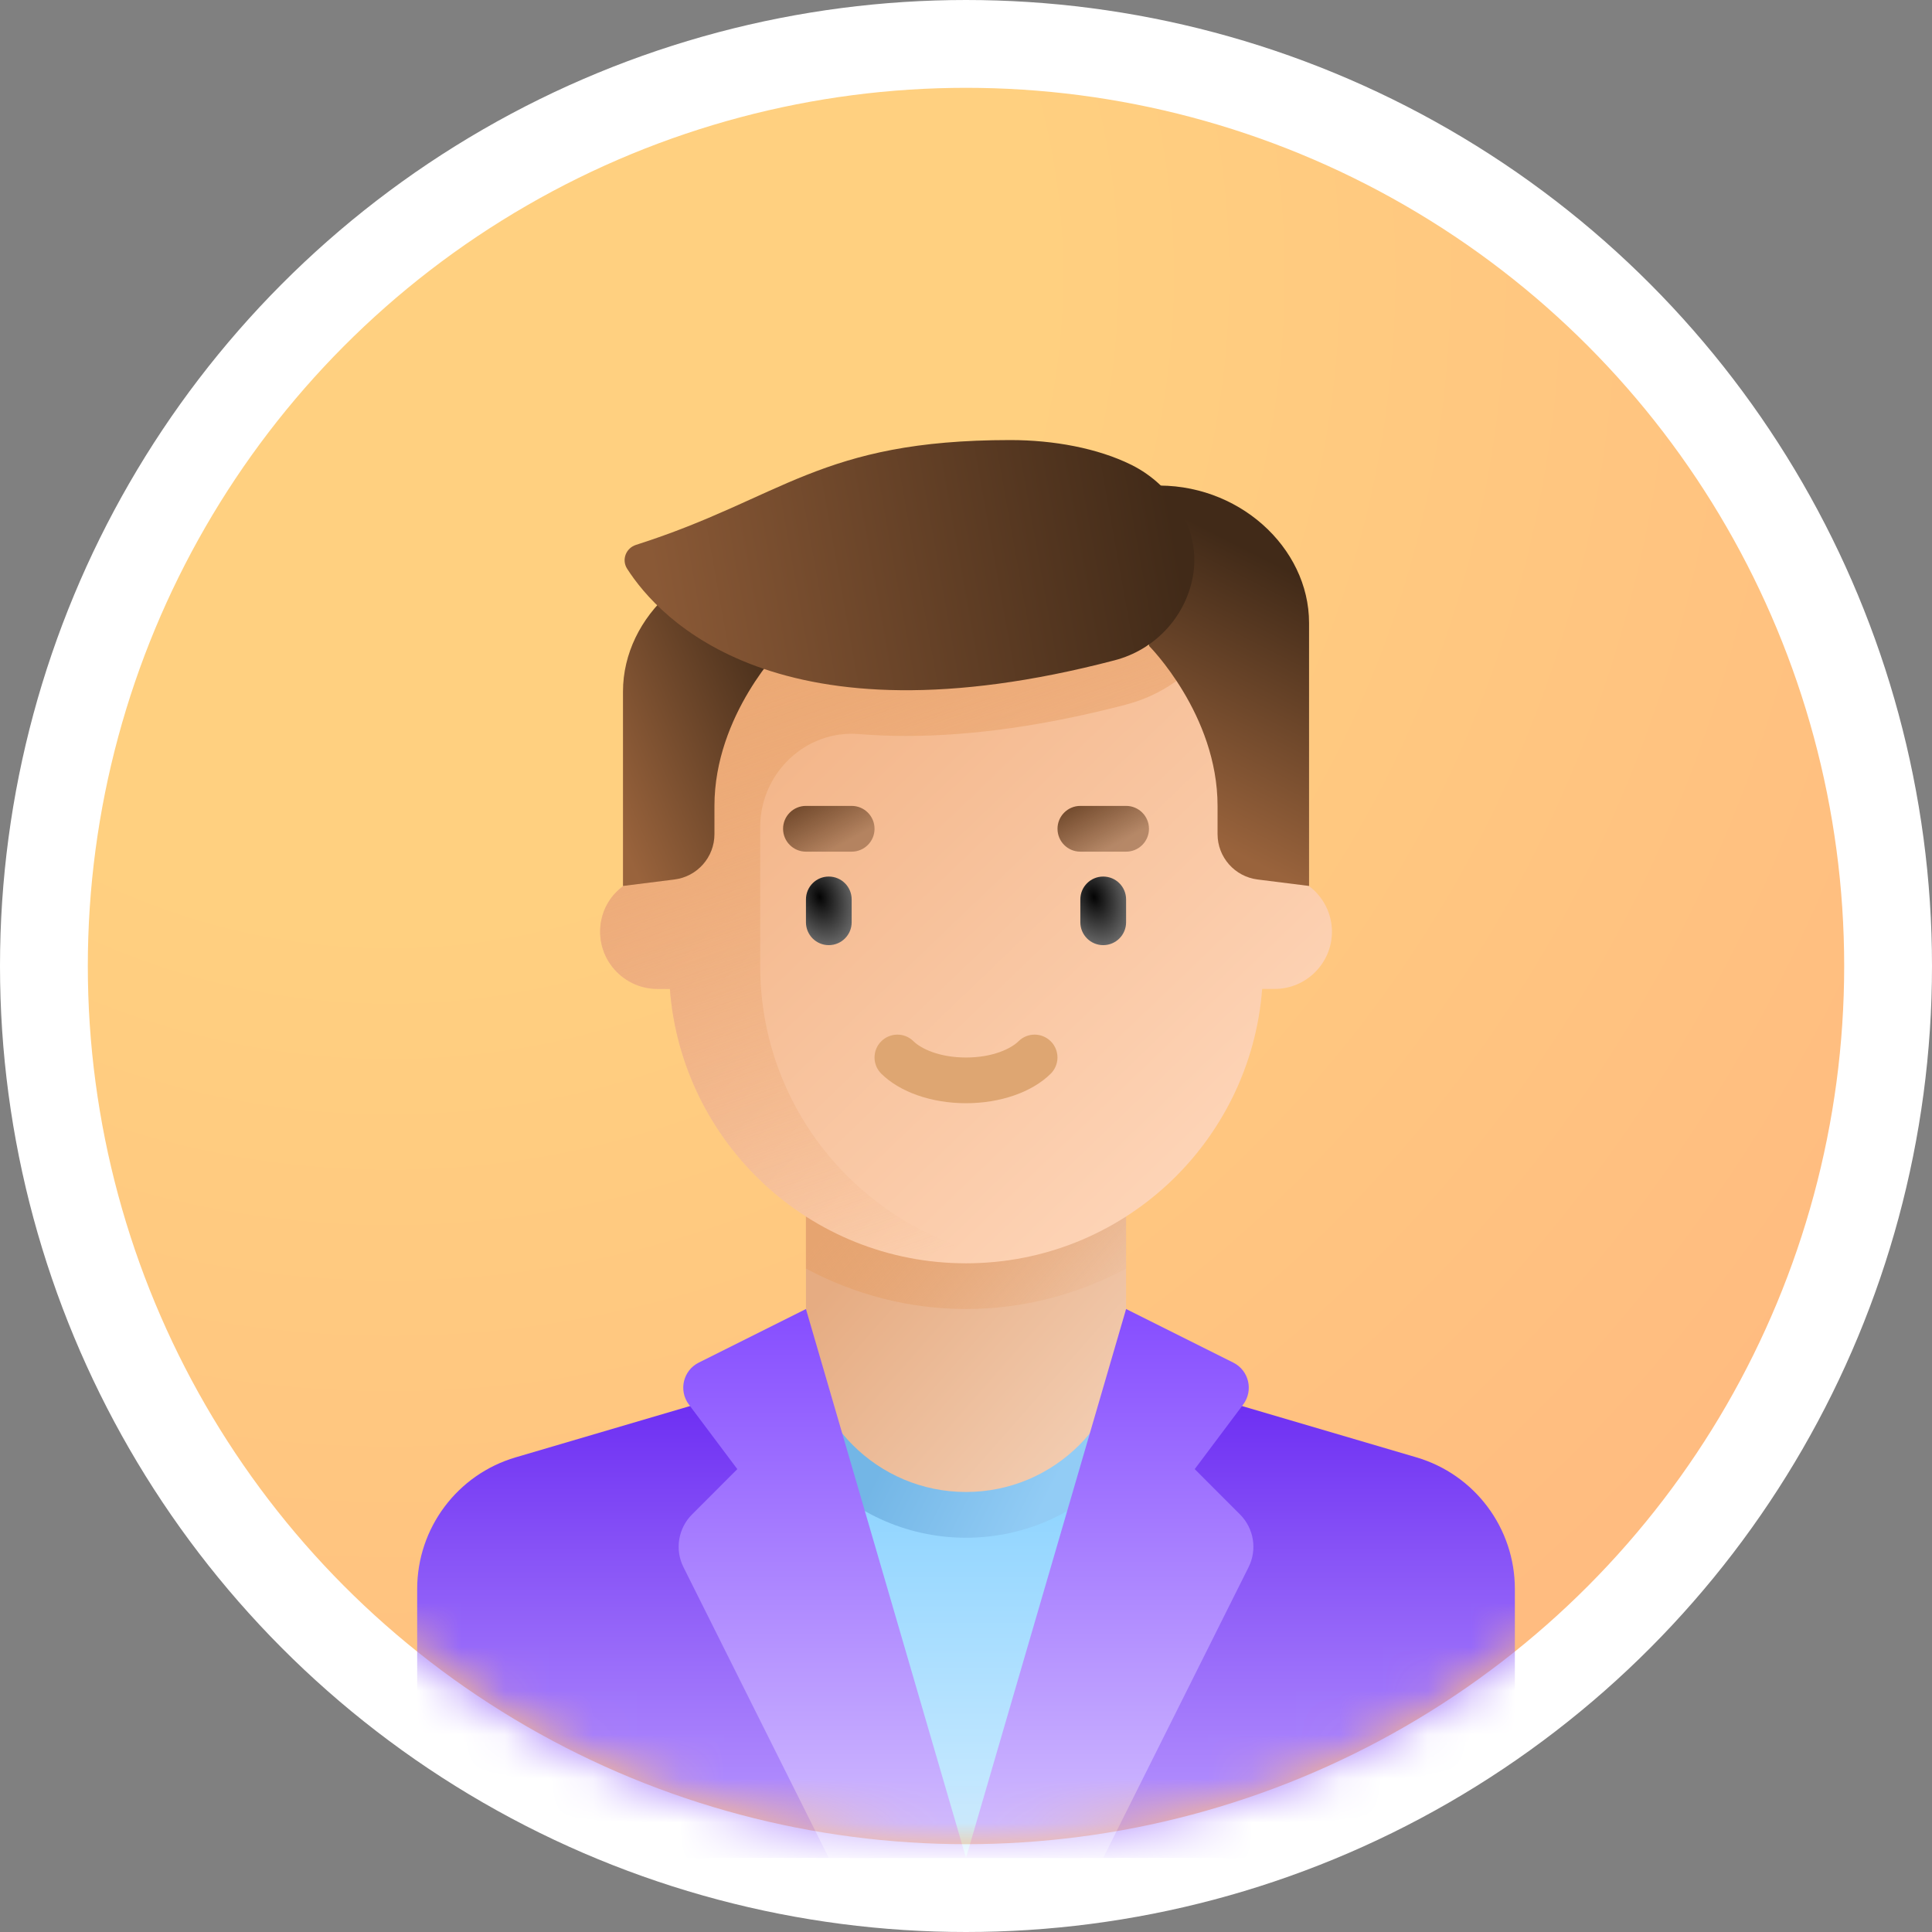 <svg width="44" height="44" viewBox="0 0 44 44" fill="none" xmlns="http://www.w3.org/2000/svg">
<rect x="0" y="0" width="44" height="44" fill="#808080" stroke="none"/>
<circle cx="22" cy="22" r="20" fill="#FFD080"/>
<circle cx="22" cy="22" r="21" fill="url(#paint0_radial_7623_11617)" stroke="white" stroke-width="2"/>
<mask id="mask0_7623_11617" style="mask-type:alpha" maskUnits="userSpaceOnUse" x="2" y="2" width="40" height="40">
<circle cx="22" cy="22" r="20" fill="#C4C4C4"/>
</mask>
<g mask="url(#mask0_7623_11617)">
<path d="M32.257 33.19L26.768 31.575H17.233L11.744 33.19C10.414 33.581 9.501 34.801 9.501 36.188V40.75C9.501 41.613 10.2 42.313 11.063 42.313H32.938C33.801 42.313 34.5 41.613 34.5 40.75V36.188C34.5 34.801 33.587 33.581 32.257 33.19Z" fill="url(#paint1_linear_7623_11617)"/>
<path d="M24.604 42.313H19.396L18.355 31.896H25.646L24.604 42.313Z" fill="url(#paint2_linear_7623_11617)"/>
<path d="M18.355 31.896L18.51 33.455C19.369 34.414 20.612 35.021 22 35.021C23.388 35.021 24.632 34.414 25.49 33.455L25.646 31.896H18.355Z" fill="url(#paint3_linear_7623_11617)"/>
<path d="M22 33.979C19.987 33.979 18.355 32.347 18.355 30.333V26.688H25.646V30.333C25.646 32.347 24.014 33.979 22 33.979Z" fill="url(#paint4_linear_7623_11617)"/>
<path d="M18.355 28.891C19.449 29.476 20.689 29.812 22 29.812C23.311 29.812 24.552 29.476 25.646 28.891V26.688H18.355V28.891Z" fill="url(#paint5_linear_7623_11617)"/>
<path d="M29.032 19.918H28.771V14.709H15.23V19.918H14.97C14.253 19.918 13.668 20.503 13.668 21.22C13.668 21.936 14.253 22.522 14.97 22.522H15.256C15.523 26.017 18.437 28.771 22 28.771C25.564 28.771 28.478 26.017 28.745 22.522H29.032C29.748 22.522 30.334 21.936 30.334 21.22C30.334 20.503 29.748 19.918 29.032 19.918Z" fill="url(#paint6_linear_7623_11617)"/>
<path d="M18.875 21.525C18.587 21.525 18.355 21.292 18.355 21.004V20.484C18.355 20.196 18.587 19.963 18.875 19.963C19.163 19.963 19.396 20.196 19.396 20.484V21.004C19.396 21.292 19.163 21.525 18.875 21.525Z" fill="url(#paint7_radial_7623_11617)"/>
<path d="M25.125 21.525C24.837 21.525 24.604 21.292 24.604 21.004V20.483C24.604 20.196 24.837 19.963 25.125 19.963C25.413 19.963 25.646 20.196 25.646 20.483V21.004C25.646 21.292 25.413 21.525 25.125 21.525Z" fill="url(#paint8_radial_7623_11617)"/>
<path d="M19.396 19.396H18.355C18.067 19.396 17.834 19.163 17.834 18.875C17.834 18.587 18.067 18.354 18.355 18.354H19.396C19.684 18.354 19.917 18.587 19.917 18.875C19.917 19.163 19.684 19.396 19.396 19.396Z" fill="url(#paint9_linear_7623_11617)"/>
<path d="M25.646 19.396H24.604C24.316 19.396 24.084 19.163 24.084 18.875C24.084 18.587 24.317 18.354 24.604 18.354H25.646C25.934 18.354 26.167 18.587 26.167 18.875C26.167 19.163 25.934 19.396 25.646 19.396Z" fill="url(#paint10_linear_7623_11617)"/>
<path d="M15.23 14.709V19.918H15.015C14.422 19.918 13.868 20.293 13.715 20.866C13.482 21.732 14.138 22.522 14.97 22.522H15.256C15.523 26.017 18.437 28.771 22 28.771C22.357 28.771 22.704 28.737 23.045 28.684C19.8 28.183 17.313 25.386 17.313 22.001V18.836C17.313 17.613 18.346 16.618 19.564 16.718C19.905 16.746 20.264 16.761 20.64 16.761C22.15 16.761 23.836 16.52 25.652 16.045C26.445 15.837 27.128 15.354 27.594 14.709H15.23Z" fill="url(#paint11_linear_7623_11617)"/>
<path d="M17.769 12.625L17.834 14.708C17.834 14.708 16.271 16.271 16.271 18.354V18.997C16.271 19.522 15.88 19.965 15.359 20.03L14.188 20.177V15.75C14.188 14.024 15.816 12.538 17.769 12.625Z" fill="url(#paint12_linear_7623_11617)"/>
<path d="M28.24 34.49L27.209 33.458L28.313 31.986C28.551 31.668 28.444 31.211 28.088 31.033L25.646 29.812L22 42.312H25.125L28.435 35.692C28.636 35.291 28.557 34.807 28.24 34.49Z" fill="url(#paint13_linear_7623_11617)"/>
<path d="M26.232 11.062L26.167 14.708C26.167 14.708 27.729 16.271 27.729 18.354V18.997C27.729 19.522 28.121 19.965 28.642 20.03L29.813 20.177V14.188C29.813 12.462 28.185 10.976 26.232 11.062Z" fill="url(#paint14_linear_7623_11617)"/>
<path d="M22 25.125C21.219 25.125 20.498 24.874 20.072 24.454C19.867 24.252 19.865 23.922 20.067 23.718C20.27 23.513 20.6 23.511 20.803 23.713C20.977 23.884 21.394 24.084 22 24.084C22.607 24.084 23.024 23.884 23.197 23.713C23.401 23.511 23.731 23.513 23.933 23.718C24.135 23.922 24.133 24.252 23.928 24.454C23.503 24.874 22.782 25.125 22 25.125Z" fill="#DEA672"/>
<path d="M15.761 34.49L16.792 33.458L15.688 31.986C15.45 31.668 15.557 31.211 15.913 31.033L18.355 29.812L22 42.312H18.875L15.566 35.692C15.365 35.291 15.444 34.807 15.761 34.49Z" fill="url(#paint15_linear_7623_11617)"/>
<path d="M23.009 10.022C18.664 10.022 17.831 11.343 14.485 12.409C14.255 12.482 14.152 12.748 14.282 12.952C15.008 14.087 17.71 17.048 25.388 15.037C26.287 14.802 26.978 14.077 27.16 13.166C27.372 12.11 26.73 11.064 25.765 10.586C24.999 10.207 23.994 10.022 23.009 10.022Z" fill="url(#paint16_linear_7623_11617)"/>
</g>
<defs>
<radialGradient id="paint0_radial_7623_11617" cx="0" cy="0" r="1" gradientUnits="userSpaceOnUse" gradientTransform="translate(8.533 6.533) rotate(53.945) scale(41.231)">
<stop offset="0.357" stop-color="#FFD080"/>
<stop offset="1" stop-color="#FFBB80"/>
</radialGradient>
<linearGradient id="paint1_linear_7623_11617" x1="22.001" y1="31.575" x2="22.001" y2="42.313" gradientUnits="userSpaceOnUse">
<stop stop-color="#6B2BF2"/>
<stop offset="1" stop-color="#BB9BFF"/>
</linearGradient>
<linearGradient id="paint2_linear_7623_11617" x1="22" y1="33.667" x2="22" y2="42.313" gradientUnits="userSpaceOnUse">
<stop stop-color="#8CD3FF"/>
<stop offset="1" stop-color="#CFECFF"/>
</linearGradient>
<linearGradient id="paint3_linear_7623_11617" x1="19.916" y1="33.667" x2="23.25" y2="35.334" gradientUnits="userSpaceOnUse">
<stop stop-color="#73B6E6"/>
<stop offset="1" stop-color="#92CCF5"/>
</linearGradient>
<linearGradient id="paint4_linear_7623_11617" x1="19.995" y1="28.092" x2="24.928" y2="32.435" gradientUnits="userSpaceOnUse">
<stop stop-color="#E6AC82"/>
<stop offset="1" stop-color="#F2CBAF"/>
</linearGradient>
<linearGradient id="paint5_linear_7623_11617" x1="18.666" y1="28.25" x2="23.297" y2="32.303" gradientUnits="userSpaceOnUse">
<stop stop-color="#E6A470"/>
<stop offset="1" stop-color="#E6A370" stop-opacity="0"/>
</linearGradient>
<linearGradient id="paint6_linear_7623_11617" x1="17.417" y1="17.417" x2="27" y2="27.417" gradientUnits="userSpaceOnUse">
<stop stop-color="#F3B68A"/>
<stop offset="1" stop-color="#FED5B8"/>
</linearGradient>
<radialGradient id="paint7_radial_7623_11617" cx="0" cy="0" r="1" gradientUnits="userSpaceOnUse" gradientTransform="translate(18.668 20.43) rotate(71.565) scale(1.317 0.878)">
<stop stop-color="#040404"/>
<stop offset="1" stop-color="#767676"/>
</radialGradient>
<radialGradient id="paint8_radial_7623_11617" cx="0" cy="0" r="1" gradientUnits="userSpaceOnUse" gradientTransform="translate(24.917 20.43) rotate(71.565) scale(1.317 0.878)">
<stop stop-color="#040404"/>
<stop offset="1" stop-color="#767676"/>
</radialGradient>
<linearGradient id="paint9_linear_7623_11617" x1="18.25" y1="18.25" x2="18.876" y2="19.396" gradientUnits="userSpaceOnUse">
<stop stop-color="#70482B"/>
<stop offset="1" stop-color="#70482B" stop-opacity="0.49"/>
</linearGradient>
<linearGradient id="paint10_linear_7623_11617" x1="24.5" y1="18.25" x2="25.125" y2="19.396" gradientUnits="userSpaceOnUse">
<stop stop-color="#70482B"/>
<stop offset="1" stop-color="#70482B" stop-opacity="0.49"/>
</linearGradient>
<linearGradient id="paint11_linear_7623_11617" x1="15.75" y1="14.917" x2="20.631" y2="28.771" gradientUnits="userSpaceOnUse">
<stop stop-color="#EBA873"/>
<stop offset="1" stop-color="#EBA773" stop-opacity="0"/>
</linearGradient>
<linearGradient id="paint12_linear_7623_11617" x1="14.5" y1="19.916" x2="19.266" y2="17.858" gradientUnits="userSpaceOnUse">
<stop stop-color="#99633C"/>
<stop offset="1" stop-color="#412A18"/>
</linearGradient>
<linearGradient id="paint13_linear_7623_11617" x1="25.273" y1="29.812" x2="25.273" y2="42.312" gradientUnits="userSpaceOnUse">
<stop stop-color="#864DFF"/>
<stop offset="1" stop-color="#D3BFFF"/>
</linearGradient>
<linearGradient id="paint14_linear_7623_11617" x1="29.917" y1="20.333" x2="32.772" y2="14.727" gradientUnits="userSpaceOnUse">
<stop stop-color="#99633C"/>
<stop offset="1" stop-color="#412A18"/>
</linearGradient>
<linearGradient id="paint15_linear_7623_11617" x1="18.728" y1="29.812" x2="18.728" y2="42.312" gradientUnits="userSpaceOnUse">
<stop stop-color="#864DFF"/>
<stop offset="1" stop-color="#D3BFFF"/>
</linearGradient>
<linearGradient id="paint16_linear_7623_11617" x1="14.916" y1="13.251" x2="26.583" y2="11.167" gradientUnits="userSpaceOnUse">
<stop stop-color="#8A5936"/>
<stop offset="1" stop-color="#412A18"/>
</linearGradient>
</defs>
</svg>
